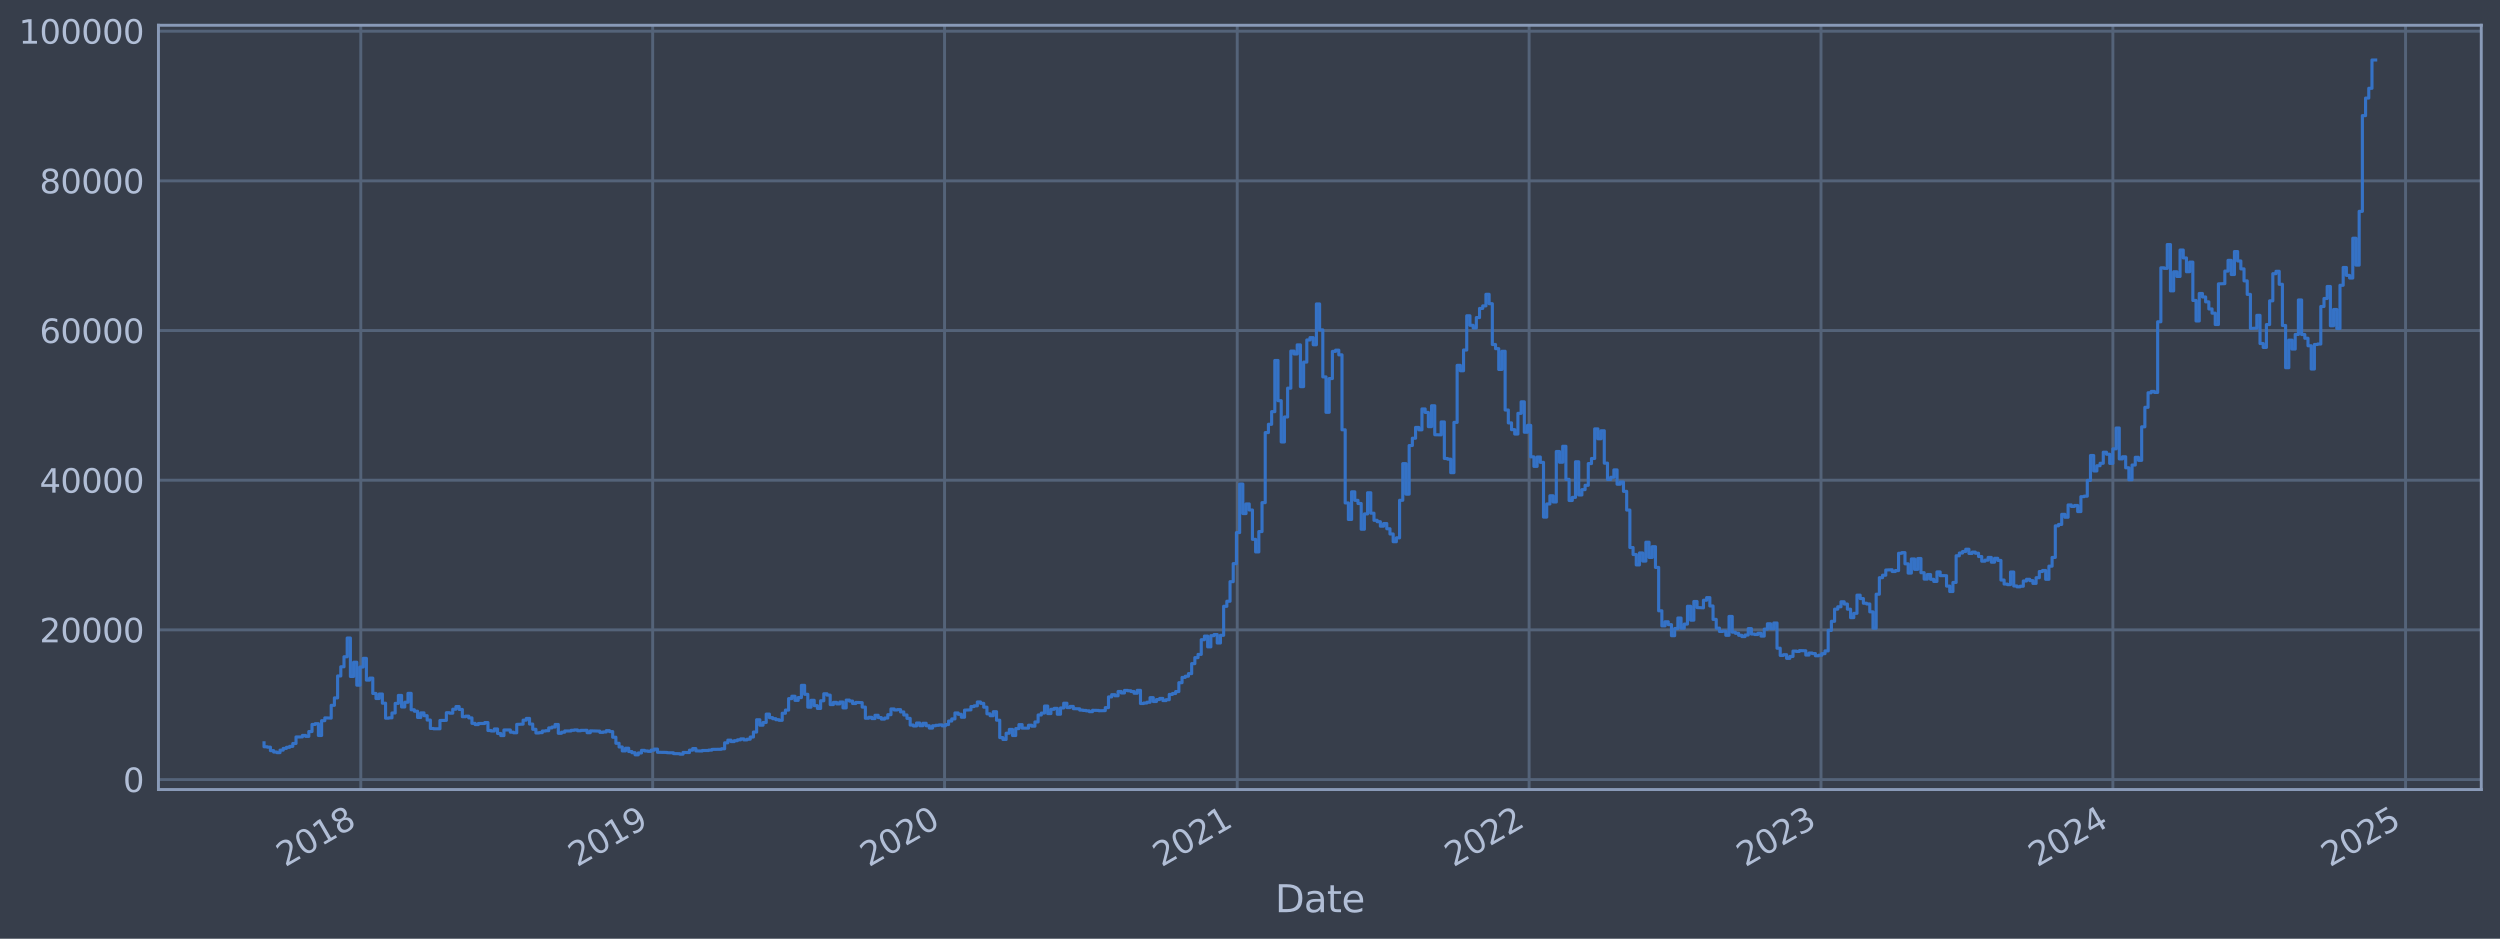 <?xml version="1.0" encoding="utf-8" standalone="no"?>
<!DOCTYPE svg PUBLIC "-//W3C//DTD SVG 1.1//EN"
  "http://www.w3.org/Graphics/SVG/1.1/DTD/svg11.dtd">
<svg xmlns:xlink="http://www.w3.org/1999/xlink" width="960.9pt" height="360.801pt" viewBox="0 0 960.9 360.801" xmlns="http://www.w3.org/2000/svg" version="1.1">
 <defs>
  <style type="text/css">*{stroke-linejoin: round; stroke-linecap: butt}</style>
 </defs>
 <g id="figure_1">
  <g id="patch_1">
   <path d="M 0 360.801 
L 960.9 360.801 
L 960.9 0 
L 0 0 
z
" style="fill: #373e4b"/>
  </g>
  <g id="axes_1">
   <g id="patch_2">
    <path d="M 60.901 303.47 
L 953.701 303.47 
L 953.701 9.71 
L 60.901 9.71 
z
" style="fill: #373e4b"/>
   </g>
   <g id="matplotlib.axis_1">
    <g id="xtick_1">
     <g id="line2d_1">
      <path d="M 138.673 303.47 
L 138.673 9.71 
" clip-path="url(#p53e263ee5c)" style="fill: none; stroke: #546379; stroke-width: 1.12; stroke-linecap: square"/>
     </g>
     <g id="line2d_2"/>
     <g id="text_1">
      <!-- 2018 -->
      <g style="fill: #b1bed6" transform="translate(109.592 333.395) rotate(-30) scale(0.126 -0.126)">
       <defs>
        <path id="DejaVuSans-32" d="M 1228 531 
L 3431 531 
L 3431 0 
L 469 0 
L 469 531 
Q 828 903 1448 1529 
Q 2069 2156 2228 2338 
Q 2531 2678 2651 2914 
Q 2772 3150 2772 3378 
Q 2772 3750 2511 3984 
Q 2250 4219 1831 4219 
Q 1534 4219 1204 4116 
Q 875 4013 500 3803 
L 500 4441 
Q 881 4594 1212 4672 
Q 1544 4750 1819 4750 
Q 2544 4750 2975 4387 
Q 3406 4025 3406 3419 
Q 3406 3131 3298 2873 
Q 3191 2616 2906 2266 
Q 2828 2175 2409 1742 
Q 1991 1309 1228 531 
z
" transform="scale(0.016)"/>
        <path id="DejaVuSans-30" d="M 2034 4250 
Q 1547 4250 1301 3770 
Q 1056 3291 1056 2328 
Q 1056 1369 1301 889 
Q 1547 409 2034 409 
Q 2525 409 2770 889 
Q 3016 1369 3016 2328 
Q 3016 3291 2770 3770 
Q 2525 4250 2034 4250 
z
M 2034 4750 
Q 2819 4750 3233 4129 
Q 3647 3509 3647 2328 
Q 3647 1150 3233 529 
Q 2819 -91 2034 -91 
Q 1250 -91 836 529 
Q 422 1150 422 2328 
Q 422 3509 836 4129 
Q 1250 4750 2034 4750 
z
" transform="scale(0.016)"/>
        <path id="DejaVuSans-31" d="M 794 531 
L 1825 531 
L 1825 4091 
L 703 3866 
L 703 4441 
L 1819 4666 
L 2450 4666 
L 2450 531 
L 3481 531 
L 3481 0 
L 794 0 
L 794 531 
z
" transform="scale(0.016)"/>
        <path id="DejaVuSans-38" d="M 2034 2216 
Q 1584 2216 1326 1975 
Q 1069 1734 1069 1313 
Q 1069 891 1326 650 
Q 1584 409 2034 409 
Q 2484 409 2743 651 
Q 3003 894 3003 1313 
Q 3003 1734 2745 1975 
Q 2488 2216 2034 2216 
z
M 1403 2484 
Q 997 2584 770 2862 
Q 544 3141 544 3541 
Q 544 4100 942 4425 
Q 1341 4750 2034 4750 
Q 2731 4750 3128 4425 
Q 3525 4100 3525 3541 
Q 3525 3141 3298 2862 
Q 3072 2584 2669 2484 
Q 3125 2378 3379 2068 
Q 3634 1759 3634 1313 
Q 3634 634 3220 271 
Q 2806 -91 2034 -91 
Q 1263 -91 848 271 
Q 434 634 434 1313 
Q 434 1759 690 2068 
Q 947 2378 1403 2484 
z
M 1172 3481 
Q 1172 3119 1398 2916 
Q 1625 2713 2034 2713 
Q 2441 2713 2670 2916 
Q 2900 3119 2900 3481 
Q 2900 3844 2670 4047 
Q 2441 4250 2034 4250 
Q 1625 4250 1398 4047 
Q 1172 3844 1172 3481 
z
" transform="scale(0.016)"/>
       </defs>
       <use xlink:href="#DejaVuSans-32"/>
       <use xlink:href="#DejaVuSans-30" x="63.623"/>
       <use xlink:href="#DejaVuSans-31" x="127.246"/>
       <use xlink:href="#DejaVuSans-38" x="190.869"/>
      </g>
     </g>
    </g>
    <g id="xtick_2">
     <g id="line2d_3">
      <path d="M 250.861 303.47 
L 250.861 9.71 
" clip-path="url(#p53e263ee5c)" style="fill: none; stroke: #546379; stroke-width: 1.12; stroke-linecap: square"/>
     </g>
     <g id="line2d_4"/>
     <g id="text_2">
      <!-- 2019 -->
      <g style="fill: #b1bed6" transform="translate(221.78 333.395) rotate(-30) scale(0.126 -0.126)">
       <defs>
        <path id="DejaVuSans-39" d="M 703 97 
L 703 672 
Q 941 559 1184 500 
Q 1428 441 1663 441 
Q 2288 441 2617 861 
Q 2947 1281 2994 2138 
Q 2813 1869 2534 1725 
Q 2256 1581 1919 1581 
Q 1219 1581 811 2004 
Q 403 2428 403 3163 
Q 403 3881 828 4315 
Q 1253 4750 1959 4750 
Q 2769 4750 3195 4129 
Q 3622 3509 3622 2328 
Q 3622 1225 3098 567 
Q 2575 -91 1691 -91 
Q 1453 -91 1209 -44 
Q 966 3 703 97 
z
M 1959 2075 
Q 2384 2075 2632 2365 
Q 2881 2656 2881 3163 
Q 2881 3666 2632 3958 
Q 2384 4250 1959 4250 
Q 1534 4250 1286 3958 
Q 1038 3666 1038 3163 
Q 1038 2656 1286 2365 
Q 1534 2075 1959 2075 
z
" transform="scale(0.016)"/>
       </defs>
       <use xlink:href="#DejaVuSans-32"/>
       <use xlink:href="#DejaVuSans-30" x="63.623"/>
       <use xlink:href="#DejaVuSans-31" x="127.246"/>
       <use xlink:href="#DejaVuSans-39" x="190.869"/>
      </g>
     </g>
    </g>
    <g id="xtick_3">
     <g id="line2d_5">
      <path d="M 363.048 303.47 
L 363.048 9.71 
" clip-path="url(#p53e263ee5c)" style="fill: none; stroke: #546379; stroke-width: 1.12; stroke-linecap: square"/>
     </g>
     <g id="line2d_6"/>
     <g id="text_3">
      <!-- 2020 -->
      <g style="fill: #b1bed6" transform="translate(333.967 333.395) rotate(-30) scale(0.126 -0.126)">
       <use xlink:href="#DejaVuSans-32"/>
       <use xlink:href="#DejaVuSans-30" x="63.623"/>
       <use xlink:href="#DejaVuSans-32" x="127.246"/>
       <use xlink:href="#DejaVuSans-30" x="190.869"/>
      </g>
     </g>
    </g>
    <g id="xtick_4">
     <g id="line2d_7">
      <path d="M 475.543 303.47 
L 475.543 9.71 
" clip-path="url(#p53e263ee5c)" style="fill: none; stroke: #546379; stroke-width: 1.12; stroke-linecap: square"/>
     </g>
     <g id="line2d_8"/>
     <g id="text_4">
      <!-- 2021 -->
      <g style="fill: #b1bed6" transform="translate(446.462 333.395) rotate(-30) scale(0.126 -0.126)">
       <use xlink:href="#DejaVuSans-32"/>
       <use xlink:href="#DejaVuSans-30" x="63.623"/>
       <use xlink:href="#DejaVuSans-32" x="127.246"/>
       <use xlink:href="#DejaVuSans-31" x="190.869"/>
      </g>
     </g>
    </g>
    <g id="xtick_5">
     <g id="line2d_9">
      <path d="M 587.73 303.47 
L 587.73 9.71 
" clip-path="url(#p53e263ee5c)" style="fill: none; stroke: #546379; stroke-width: 1.12; stroke-linecap: square"/>
     </g>
     <g id="line2d_10"/>
     <g id="text_5">
      <!-- 2022 -->
      <g style="fill: #b1bed6" transform="translate(558.649 333.395) rotate(-30) scale(0.126 -0.126)">
       <use xlink:href="#DejaVuSans-32"/>
       <use xlink:href="#DejaVuSans-30" x="63.623"/>
       <use xlink:href="#DejaVuSans-32" x="127.246"/>
       <use xlink:href="#DejaVuSans-32" x="190.869"/>
      </g>
     </g>
    </g>
    <g id="xtick_6">
     <g id="line2d_11">
      <path d="M 699.918 303.47 
L 699.918 9.71 
" clip-path="url(#p53e263ee5c)" style="fill: none; stroke: #546379; stroke-width: 1.12; stroke-linecap: square"/>
     </g>
     <g id="line2d_12"/>
     <g id="text_6">
      <!-- 2023 -->
      <g style="fill: #b1bed6" transform="translate(670.837 333.395) rotate(-30) scale(0.126 -0.126)">
       <defs>
        <path id="DejaVuSans-33" d="M 2597 2516 
Q 3050 2419 3304 2112 
Q 3559 1806 3559 1356 
Q 3559 666 3084 287 
Q 2609 -91 1734 -91 
Q 1441 -91 1130 -33 
Q 819 25 488 141 
L 488 750 
Q 750 597 1062 519 
Q 1375 441 1716 441 
Q 2309 441 2620 675 
Q 2931 909 2931 1356 
Q 2931 1769 2642 2001 
Q 2353 2234 1838 2234 
L 1294 2234 
L 1294 2753 
L 1863 2753 
Q 2328 2753 2575 2939 
Q 2822 3125 2822 3475 
Q 2822 3834 2567 4026 
Q 2313 4219 1838 4219 
Q 1578 4219 1281 4162 
Q 984 4106 628 3988 
L 628 4550 
Q 988 4650 1302 4700 
Q 1616 4750 1894 4750 
Q 2613 4750 3031 4423 
Q 3450 4097 3450 3541 
Q 3450 3153 3228 2886 
Q 3006 2619 2597 2516 
z
" transform="scale(0.016)"/>
       </defs>
       <use xlink:href="#DejaVuSans-32"/>
       <use xlink:href="#DejaVuSans-30" x="63.623"/>
       <use xlink:href="#DejaVuSans-32" x="127.246"/>
       <use xlink:href="#DejaVuSans-33" x="190.869"/>
      </g>
     </g>
    </g>
    <g id="xtick_7">
     <g id="line2d_13">
      <path d="M 812.105 303.47 
L 812.105 9.71 
" clip-path="url(#p53e263ee5c)" style="fill: none; stroke: #546379; stroke-width: 1.12; stroke-linecap: square"/>
     </g>
     <g id="line2d_14"/>
     <g id="text_7">
      <!-- 2024 -->
      <g style="fill: #b1bed6" transform="translate(783.024 333.395) rotate(-30) scale(0.126 -0.126)">
       <defs>
        <path id="DejaVuSans-34" d="M 2419 4116 
L 825 1625 
L 2419 1625 
L 2419 4116 
z
M 2253 4666 
L 3047 4666 
L 3047 1625 
L 3713 1625 
L 3713 1100 
L 3047 1100 
L 3047 0 
L 2419 0 
L 2419 1100 
L 313 1100 
L 313 1709 
L 2253 4666 
z
" transform="scale(0.016)"/>
       </defs>
       <use xlink:href="#DejaVuSans-32"/>
       <use xlink:href="#DejaVuSans-30" x="63.623"/>
       <use xlink:href="#DejaVuSans-32" x="127.246"/>
       <use xlink:href="#DejaVuSans-34" x="190.869"/>
      </g>
     </g>
    </g>
    <g id="xtick_8">
     <g id="line2d_15">
      <path d="M 924.6 303.47 
L 924.6 9.71 
" clip-path="url(#p53e263ee5c)" style="fill: none; stroke: #546379; stroke-width: 1.12; stroke-linecap: square"/>
     </g>
     <g id="line2d_16"/>
     <g id="text_8">
      <!-- 2025 -->
      <g style="fill: #b1bed6" transform="translate(895.519 333.395) rotate(-30) scale(0.126 -0.126)">
       <defs>
        <path id="DejaVuSans-35" d="M 691 4666 
L 3169 4666 
L 3169 4134 
L 1269 4134 
L 1269 2991 
Q 1406 3038 1543 3061 
Q 1681 3084 1819 3084 
Q 2600 3084 3056 2656 
Q 3513 2228 3513 1497 
Q 3513 744 3044 326 
Q 2575 -91 1722 -91 
Q 1428 -91 1123 -41 
Q 819 9 494 109 
L 494 744 
Q 775 591 1075 516 
Q 1375 441 1709 441 
Q 2250 441 2565 725 
Q 2881 1009 2881 1497 
Q 2881 1984 2565 2268 
Q 2250 2553 1709 2553 
Q 1456 2553 1204 2497 
Q 953 2441 691 2322 
L 691 4666 
z
" transform="scale(0.016)"/>
       </defs>
       <use xlink:href="#DejaVuSans-32"/>
       <use xlink:href="#DejaVuSans-30" x="63.623"/>
       <use xlink:href="#DejaVuSans-32" x="127.246"/>
       <use xlink:href="#DejaVuSans-35" x="190.869"/>
      </g>
     </g>
    </g>
    <g id="text_9">
     <!-- Date -->
     <g style="fill: #b1bed6" transform="translate(490.091 350.606) scale(0.144 -0.144)">
      <defs>
       <path id="DejaVuSans-44" d="M 1259 4147 
L 1259 519 
L 2022 519 
Q 2988 519 3436 956 
Q 3884 1394 3884 2338 
Q 3884 3275 3436 3711 
Q 2988 4147 2022 4147 
L 1259 4147 
z
M 628 4666 
L 1925 4666 
Q 3281 4666 3915 4102 
Q 4550 3538 4550 2338 
Q 4550 1131 3912 565 
Q 3275 0 1925 0 
L 628 0 
L 628 4666 
z
" transform="scale(0.016)"/>
       <path id="DejaVuSans-61" d="M 2194 1759 
Q 1497 1759 1228 1600 
Q 959 1441 959 1056 
Q 959 750 1161 570 
Q 1363 391 1709 391 
Q 2188 391 2477 730 
Q 2766 1069 2766 1631 
L 2766 1759 
L 2194 1759 
z
M 3341 1997 
L 3341 0 
L 2766 0 
L 2766 531 
Q 2569 213 2275 61 
Q 1981 -91 1556 -91 
Q 1019 -91 701 211 
Q 384 513 384 1019 
Q 384 1609 779 1909 
Q 1175 2209 1959 2209 
L 2766 2209 
L 2766 2266 
Q 2766 2663 2505 2880 
Q 2244 3097 1772 3097 
Q 1472 3097 1187 3025 
Q 903 2953 641 2809 
L 641 3341 
Q 956 3463 1253 3523 
Q 1550 3584 1831 3584 
Q 2591 3584 2966 3190 
Q 3341 2797 3341 1997 
z
" transform="scale(0.016)"/>
       <path id="DejaVuSans-74" d="M 1172 4494 
L 1172 3500 
L 2356 3500 
L 2356 3053 
L 1172 3053 
L 1172 1153 
Q 1172 725 1289 603 
Q 1406 481 1766 481 
L 2356 481 
L 2356 0 
L 1766 0 
Q 1100 0 847 248 
Q 594 497 594 1153 
L 594 3053 
L 172 3053 
L 172 3500 
L 594 3500 
L 594 4494 
L 1172 4494 
z
" transform="scale(0.016)"/>
       <path id="DejaVuSans-65" d="M 3597 1894 
L 3597 1613 
L 953 1613 
Q 991 1019 1311 708 
Q 1631 397 2203 397 
Q 2534 397 2845 478 
Q 3156 559 3463 722 
L 3463 178 
Q 3153 47 2828 -22 
Q 2503 -91 2169 -91 
Q 1331 -91 842 396 
Q 353 884 353 1716 
Q 353 2575 817 3079 
Q 1281 3584 2069 3584 
Q 2775 3584 3186 3129 
Q 3597 2675 3597 1894 
z
M 3022 2063 
Q 3016 2534 2758 2815 
Q 2500 3097 2075 3097 
Q 1594 3097 1305 2825 
Q 1016 2553 972 2059 
L 3022 2063 
z
" transform="scale(0.016)"/>
      </defs>
      <use xlink:href="#DejaVuSans-44"/>
      <use xlink:href="#DejaVuSans-61" x="77.002"/>
      <use xlink:href="#DejaVuSans-74" x="138.281"/>
      <use xlink:href="#DejaVuSans-65" x="177.49"/>
     </g>
    </g>
   </g>
   <g id="matplotlib.axis_2">
    <g id="ytick_1">
     <g id="line2d_17">
      <path d="M 60.901 299.633 
L 953.701 299.633 
" clip-path="url(#p53e263ee5c)" style="fill: none; stroke: #546379; stroke-width: 1.12; stroke-linecap: square"/>
     </g>
     <g id="line2d_18"/>
     <g id="text_10">
      <!-- 0 -->
      <g style="fill: #b1bed6" transform="translate(47.284 304.42) scale(0.126 -0.126)">
       <use xlink:href="#DejaVuSans-30"/>
      </g>
     </g>
    </g>
    <g id="ytick_2">
     <g id="line2d_19">
      <path d="M 60.901 242.104 
L 953.701 242.104 
" clip-path="url(#p53e263ee5c)" style="fill: none; stroke: #546379; stroke-width: 1.12; stroke-linecap: square"/>
     </g>
     <g id="line2d_20"/>
     <g id="text_11">
      <!-- 20000 -->
      <g style="fill: #b1bed6" transform="translate(15.217 246.891) scale(0.126 -0.126)">
       <use xlink:href="#DejaVuSans-32"/>
       <use xlink:href="#DejaVuSans-30" x="63.623"/>
       <use xlink:href="#DejaVuSans-30" x="127.246"/>
       <use xlink:href="#DejaVuSans-30" x="190.869"/>
       <use xlink:href="#DejaVuSans-30" x="254.492"/>
      </g>
     </g>
    </g>
    <g id="ytick_3">
     <g id="line2d_21">
      <path d="M 60.901 184.574 
L 953.701 184.574 
" clip-path="url(#p53e263ee5c)" style="fill: none; stroke: #546379; stroke-width: 1.12; stroke-linecap: square"/>
     </g>
     <g id="line2d_22"/>
     <g id="text_12">
      <!-- 40000 -->
      <g style="fill: #b1bed6" transform="translate(15.217 189.361) scale(0.126 -0.126)">
       <use xlink:href="#DejaVuSans-34"/>
       <use xlink:href="#DejaVuSans-30" x="63.623"/>
       <use xlink:href="#DejaVuSans-30" x="127.246"/>
       <use xlink:href="#DejaVuSans-30" x="190.869"/>
       <use xlink:href="#DejaVuSans-30" x="254.492"/>
      </g>
     </g>
    </g>
    <g id="ytick_4">
     <g id="line2d_23">
      <path d="M 60.901 127.045 
L 953.701 127.045 
" clip-path="url(#p53e263ee5c)" style="fill: none; stroke: #546379; stroke-width: 1.12; stroke-linecap: square"/>
     </g>
     <g id="line2d_24"/>
     <g id="text_13">
      <!-- 60000 -->
      <g style="fill: #b1bed6" transform="translate(15.217 131.832) scale(0.126 -0.126)">
       <defs>
        <path id="DejaVuSans-36" d="M 2113 2584 
Q 1688 2584 1439 2293 
Q 1191 2003 1191 1497 
Q 1191 994 1439 701 
Q 1688 409 2113 409 
Q 2538 409 2786 701 
Q 3034 994 3034 1497 
Q 3034 2003 2786 2293 
Q 2538 2584 2113 2584 
z
M 3366 4563 
L 3366 3988 
Q 3128 4100 2886 4159 
Q 2644 4219 2406 4219 
Q 1781 4219 1451 3797 
Q 1122 3375 1075 2522 
Q 1259 2794 1537 2939 
Q 1816 3084 2150 3084 
Q 2853 3084 3261 2657 
Q 3669 2231 3669 1497 
Q 3669 778 3244 343 
Q 2819 -91 2113 -91 
Q 1303 -91 875 529 
Q 447 1150 447 2328 
Q 447 3434 972 4092 
Q 1497 4750 2381 4750 
Q 2619 4750 2861 4703 
Q 3103 4656 3366 4563 
z
" transform="scale(0.016)"/>
       </defs>
       <use xlink:href="#DejaVuSans-36"/>
       <use xlink:href="#DejaVuSans-30" x="63.623"/>
       <use xlink:href="#DejaVuSans-30" x="127.246"/>
       <use xlink:href="#DejaVuSans-30" x="190.869"/>
       <use xlink:href="#DejaVuSans-30" x="254.492"/>
      </g>
     </g>
    </g>
    <g id="ytick_5">
     <g id="line2d_25">
      <path d="M 60.901 69.516 
L 953.701 69.516 
" clip-path="url(#p53e263ee5c)" style="fill: none; stroke: #546379; stroke-width: 1.12; stroke-linecap: square"/>
     </g>
     <g id="line2d_26"/>
     <g id="text_14">
      <!-- 80000 -->
      <g style="fill: #b1bed6" transform="translate(15.217 74.303) scale(0.126 -0.126)">
       <use xlink:href="#DejaVuSans-38"/>
       <use xlink:href="#DejaVuSans-30" x="63.623"/>
       <use xlink:href="#DejaVuSans-30" x="127.246"/>
       <use xlink:href="#DejaVuSans-30" x="190.869"/>
       <use xlink:href="#DejaVuSans-30" x="254.492"/>
      </g>
     </g>
    </g>
    <g id="ytick_6">
     <g id="line2d_27">
      <path d="M 60.901 11.987 
L 953.701 11.987 
" clip-path="url(#p53e263ee5c)" style="fill: none; stroke: #546379; stroke-width: 1.12; stroke-linecap: square"/>
     </g>
     <g id="line2d_28"/>
     <g id="text_15">
      <!-- 100000 -->
      <g style="fill: #b1bed6" transform="translate(7.2 16.774) scale(0.126 -0.126)">
       <use xlink:href="#DejaVuSans-31"/>
       <use xlink:href="#DejaVuSans-30" x="63.623"/>
       <use xlink:href="#DejaVuSans-30" x="127.246"/>
       <use xlink:href="#DejaVuSans-30" x="190.869"/>
       <use xlink:href="#DejaVuSans-30" x="254.492"/>
       <use xlink:href="#DejaVuSans-30" x="318.115"/>
      </g>
     </g>
    </g>
   </g>
   <g id="line2d_29">
    <path d="M 101.482 285.514 
L 101.482 287.019 
L 102.712 287.019 
L 102.712 287.175 
L 103.941 287.175 
L 103.941 288.515 
L 105.171 288.515 
L 105.171 289.052 
L 106.4 289.052 
L 106.4 289.275 
L 107.63 289.275 
L 107.63 288.323 
L 108.859 288.323 
L 108.859 287.654 
L 110.088 287.654 
L 110.088 287.24 
L 111.318 287.24 
L 111.318 286.863 
L 112.547 286.863 
L 112.547 285.762 
L 113.777 285.762 
L 113.777 283.261 
L 116.236 283.245 
L 116.236 282.66 
L 117.465 282.66 
L 117.465 283.036 
L 118.695 283.036 
L 118.695 281.177 
L 119.924 281.177 
L 119.924 278.445 
L 121.154 278.445 
L 121.154 278.15 
L 122.383 278.15 
L 122.383 282.69 
L 123.612 282.69 
L 123.612 276.999 
L 124.842 276.999 
L 124.842 275.923 
L 127.301 276.009 
L 127.301 271.101 
L 128.53 271.101 
L 128.53 268.242 
L 129.76 268.242 
L 129.76 259.811 
L 130.989 259.811 
L 130.989 256.288 
L 132.219 256.288 
L 132.219 252.435 
L 133.448 252.435 
L 133.448 245.234 
L 134.678 245.234 
L 134.678 260.005 
L 135.907 260.005 
L 135.907 254.536 
L 137.136 254.536 
L 137.136 263.353 
L 138.366 263.353 
L 138.366 256.373 
L 139.595 256.373 
L 139.595 253.055 
L 140.825 253.055 
L 140.825 261.417 
L 142.054 261.417 
L 142.054 260.645 
L 143.284 260.645 
L 143.284 266.535 
L 144.513 266.535 
L 144.513 268.476 
L 145.743 268.476 
L 145.743 266.751 
L 146.972 266.751 
L 146.972 270.281 
L 148.201 270.281 
L 148.201 276.04 
L 149.431 276.04 
L 149.431 275.916 
L 150.66 275.916 
L 150.66 274.045 
L 151.89 274.045 
L 151.89 270.355 
L 153.119 270.355 
L 153.119 267.284 
L 154.349 267.284 
L 154.349 271.732 
L 155.578 271.732 
L 155.578 269.913 
L 156.808 269.913 
L 156.808 266.505 
L 158.037 266.505 
L 158.037 272.811 
L 159.267 272.811 
L 159.267 273.371 
L 160.496 273.371 
L 160.496 275.764 
L 161.725 275.764 
L 161.725 274.004 
L 162.955 274.004 
L 162.955 275.086 
L 164.184 275.086 
L 164.184 276.763 
L 165.414 276.763 
L 165.414 279.994 
L 166.643 279.994 
L 166.643 280.111 
L 169.102 280.118 
L 169.102 276.922 
L 171.561 276.888 
L 171.561 273.944 
L 172.791 273.944 
L 172.791 274.118 
L 174.02 274.118 
L 174.02 272.599 
L 175.249 272.599 
L 175.249 271.578 
L 176.479 271.578 
L 176.479 272.683 
L 177.708 272.683 
L 177.708 275.48 
L 178.938 275.48 
L 178.938 275.266 
L 180.167 275.266 
L 180.167 275.925 
L 181.397 275.925 
L 181.397 278.025 
L 182.626 278.025 
L 182.626 278.506 
L 183.856 278.506 
L 183.856 278.089 
L 186.314 278.072 
L 186.314 277.727 
L 187.544 277.727 
L 187.544 280.783 
L 188.773 280.783 
L 188.773 280.968 
L 190.003 280.968 
L 190.003 280.185 
L 191.232 280.185 
L 191.232 281.922 
L 192.462 281.922 
L 192.462 282.725 
L 193.691 282.725 
L 193.691 280.572 
L 196.15 280.566 
L 196.15 281.427 
L 197.38 281.427 
L 197.38 281.658 
L 198.609 281.658 
L 198.609 278.43 
L 201.068 278.328 
L 201.068 276.794 
L 202.297 276.794 
L 202.297 276.128 
L 203.527 276.128 
L 203.527 278.304 
L 204.756 278.304 
L 204.756 280.308 
L 205.986 280.308 
L 205.986 281.719 
L 207.215 281.719 
L 207.215 281.595 
L 208.445 281.595 
L 208.445 280.974 
L 209.674 280.974 
L 209.674 280.861 
L 210.904 280.861 
L 210.904 279.782 
L 212.133 279.782 
L 212.133 279.444 
L 213.362 279.444 
L 213.362 278.464 
L 214.592 278.464 
L 214.592 281.845 
L 215.821 281.845 
L 215.821 281.436 
L 217.051 281.436 
L 217.051 280.943 
L 219.51 280.947 
L 219.51 280.696 
L 220.739 280.696 
L 220.739 280.566 
L 221.969 280.566 
L 221.969 280.874 
L 223.198 280.874 
L 223.198 280.724 
L 225.657 280.703 
L 225.657 281.611 
L 226.886 281.611 
L 226.886 280.908 
L 230.575 281.016 
L 230.575 281.506 
L 231.804 281.506 
L 231.804 281.335 
L 233.034 281.335 
L 233.034 280.83 
L 234.263 280.83 
L 234.263 281.199 
L 235.493 281.199 
L 235.493 283.356 
L 236.722 283.356 
L 236.722 285.685 
L 237.951 285.685 
L 237.951 287.112 
L 239.181 287.112 
L 239.181 288.62 
L 240.41 288.62 
L 240.41 287.586 
L 241.64 287.586 
L 241.64 288.86 
L 242.869 288.86 
L 242.869 289.311 
L 244.099 289.311 
L 244.099 290.117 
L 245.328 290.117 
L 245.328 289.402 
L 246.558 289.402 
L 246.558 288.415 
L 247.787 288.415 
L 247.787 288.64 
L 249.017 288.64 
L 249.017 288.787 
L 250.246 288.787 
L 250.246 288.324 
L 251.475 288.324 
L 251.475 287.92 
L 252.705 287.92 
L 252.705 289.144 
L 256.393 289.203 
L 256.393 289.314 
L 258.852 289.346 
L 258.852 289.651 
L 261.311 289.692 
L 261.311 289.868 
L 262.54 289.868 
L 262.54 289.193 
L 264.999 289.254 
L 264.999 288.338 
L 266.229 288.338 
L 266.229 287.725 
L 267.458 287.725 
L 267.458 288.607 
L 269.917 288.66 
L 269.917 288.452 
L 272.376 288.469 
L 272.376 288.31 
L 273.606 288.31 
L 273.606 288.043 
L 277.294 287.987 
L 277.294 287.799 
L 278.523 287.799 
L 278.523 285.506 
L 279.753 285.506 
L 279.753 284.478 
L 280.982 284.478 
L 280.982 285.041 
L 282.212 285.041 
L 282.212 284.685 
L 283.441 284.685 
L 283.441 284.361 
L 284.671 284.361 
L 284.671 284.002 
L 285.9 284.002 
L 285.9 284.384 
L 287.13 284.384 
L 287.13 284.128 
L 288.359 284.128 
L 288.359 283.282 
L 289.588 283.282 
L 289.588 281.373 
L 290.818 281.373 
L 290.818 276.642 
L 292.047 276.642 
L 292.047 278.735 
L 293.277 278.735 
L 293.277 277.697 
L 294.506 277.697 
L 294.506 274.48 
L 295.736 274.48 
L 295.736 275.837 
L 296.965 275.837 
L 296.965 276.233 
L 298.195 276.233 
L 298.195 276.626 
L 299.424 276.626 
L 299.424 276.858 
L 300.653 276.858 
L 300.653 274.149 
L 301.883 274.149 
L 301.883 272.934 
L 303.112 272.934 
L 303.112 268.525 
L 304.342 268.525 
L 304.342 267.61 
L 305.571 267.61 
L 305.571 269.203 
L 306.801 269.203 
L 306.801 268.121 
L 308.03 268.121 
L 308.03 263.427 
L 309.26 263.427 
L 309.26 266.872 
L 310.489 266.872 
L 310.489 271.805 
L 311.719 271.805 
L 311.719 269.178 
L 312.948 269.178 
L 312.948 271.227 
L 314.177 271.227 
L 314.177 272.303 
L 315.407 272.303 
L 315.407 269.345 
L 316.636 269.345 
L 316.636 266.652 
L 317.866 266.652 
L 317.866 267.18 
L 319.095 267.18 
L 319.095 270.819 
L 320.325 270.819 
L 320.325 269.955 
L 321.554 269.955 
L 321.554 270.546 
L 322.784 270.546 
L 322.784 269.832 
L 324.013 269.832 
L 324.013 272.082 
L 325.243 272.082 
L 325.243 269.081 
L 326.472 269.081 
L 326.472 269.467 
L 327.701 269.467 
L 327.701 270.41 
L 328.931 270.41 
L 328.931 269.975 
L 331.39 270.075 
L 331.39 271.779 
L 332.619 271.779 
L 332.619 276.063 
L 333.849 276.063 
L 333.849 275.692 
L 335.078 275.692 
L 335.078 276.196 
L 336.308 276.196 
L 336.308 274.93 
L 337.537 274.93 
L 337.537 275.805 
L 338.766 275.805 
L 338.766 276.4 
L 339.996 276.4 
L 339.996 275.981 
L 341.225 275.981 
L 341.225 274.703 
L 342.455 274.703 
L 342.455 272.498 
L 343.684 272.498 
L 343.684 272.878 
L 344.914 272.878 
L 344.914 272.757 
L 346.143 272.757 
L 346.143 273.638 
L 347.373 273.638 
L 347.373 274.802 
L 348.602 274.802 
L 348.602 276.115 
L 349.832 276.115 
L 349.832 278.674 
L 351.061 278.674 
L 351.061 279.027 
L 352.29 279.027 
L 352.29 277.893 
L 353.52 277.893 
L 353.52 278.943 
L 354.749 278.943 
L 354.749 277.995 
L 355.979 277.995 
L 355.979 278.953 
L 357.208 278.953 
L 357.208 279.844 
L 358.438 279.844 
L 358.438 278.951 
L 359.667 278.951 
L 359.667 278.776 
L 360.897 278.776 
L 360.897 278.632 
L 362.126 278.632 
L 362.126 278.992 
L 363.356 278.992 
L 363.356 278.486 
L 364.585 278.486 
L 364.585 277.145 
L 365.814 277.145 
L 365.814 276.318 
L 367.044 276.318 
L 367.044 274.031 
L 368.273 274.031 
L 368.273 274.544 
L 369.503 274.544 
L 369.503 275.679 
L 370.732 275.679 
L 370.732 272.94 
L 373.191 272.84 
L 373.191 271.571 
L 374.421 271.571 
L 374.421 271.286 
L 375.65 271.286 
L 375.65 269.808 
L 376.879 269.808 
L 376.879 270.349 
L 378.109 270.349 
L 378.109 271.818 
L 379.338 271.818 
L 379.338 274.362 
L 380.568 274.362 
L 380.568 275.085 
L 381.797 275.085 
L 381.797 273.551 
L 383.027 273.551 
L 383.027 276.817 
L 384.256 276.817 
L 384.256 283.499 
L 385.486 283.499 
L 385.486 284.222 
L 386.715 284.222 
L 386.715 281.828 
L 387.945 281.828 
L 387.945 280.365 
L 389.174 280.365 
L 389.174 282.704 
L 390.403 282.704 
L 390.403 280.047 
L 391.633 280.047 
L 391.633 278.51 
L 392.862 278.51 
L 392.862 279.862 
L 395.321 279.866 
L 395.321 278.751 
L 396.551 278.751 
L 396.551 279.121 
L 397.78 279.121 
L 397.78 277.486 
L 399.01 277.486 
L 399.01 274.812 
L 400.239 274.812 
L 400.239 274.073 
L 401.469 274.073 
L 401.469 271.381 
L 402.698 271.381 
L 402.698 274.278 
L 403.927 274.278 
L 403.927 272.635 
L 405.157 272.635 
L 405.157 272.276 
L 406.386 272.276 
L 406.386 274.519 
L 407.616 274.519 
L 407.616 272.107 
L 408.845 272.107 
L 408.845 270.281 
L 410.075 270.281 
L 410.075 271.95 
L 411.304 271.95 
L 411.304 271.515 
L 412.534 271.515 
L 412.534 272.383 
L 414.992 272.436 
L 414.992 272.925 
L 416.222 272.925 
L 416.222 273.052 
L 417.451 273.052 
L 417.451 273.211 
L 418.681 273.211 
L 418.681 273.536 
L 419.91 273.536 
L 419.91 273.008 
L 422.369 273.066 
L 422.369 273.188 
L 424.828 273.127 
L 424.828 271.981 
L 426.058 271.981 
L 426.058 267.87 
L 427.287 267.87 
L 427.287 267.003 
L 428.516 267.003 
L 428.516 267.433 
L 429.746 267.433 
L 429.746 265.784 
L 430.975 265.784 
L 430.975 266.343 
L 432.205 266.343 
L 432.205 265.363 
L 433.434 265.363 
L 433.434 265.501 
L 434.664 265.501 
L 434.664 265.794 
L 435.893 265.794 
L 435.893 266.454 
L 437.123 266.454 
L 437.123 265.336 
L 438.352 265.336 
L 438.352 270.409 
L 439.582 270.409 
L 439.582 270.213 
L 440.811 270.213 
L 440.811 269.917 
L 442.04 269.917 
L 442.04 268.153 
L 443.27 268.153 
L 443.27 269.63 
L 444.499 269.63 
L 444.499 268.875 
L 445.729 268.875 
L 445.729 268.45 
L 446.958 268.45 
L 446.958 269.281 
L 448.188 269.281 
L 448.188 268.939 
L 449.417 268.939 
L 449.417 266.908 
L 450.647 266.908 
L 450.647 266.543 
L 451.876 266.543 
L 451.876 265.811 
L 453.105 265.811 
L 453.105 262.398 
L 454.335 262.398 
L 454.335 260.365 
L 455.564 260.365 
L 455.564 259.908 
L 456.794 259.908 
L 456.794 258.915 
L 458.023 258.915 
L 458.023 255.075 
L 459.253 255.075 
L 459.253 252.759 
L 460.482 252.759 
L 460.482 251.524 
L 461.712 251.524 
L 461.712 245.879 
L 462.941 245.879 
L 462.941 244.484 
L 464.171 244.484 
L 464.171 248.626 
L 465.4 248.626 
L 465.4 244.327 
L 466.629 244.327 
L 466.629 243.894 
L 467.859 243.894 
L 467.859 247.144 
L 469.088 247.144 
L 469.088 244.184 
L 470.318 244.184 
L 470.318 233.04 
L 471.547 233.04 
L 471.547 231.101 
L 472.777 231.101 
L 472.777 223.57 
L 474.006 223.57 
L 474.006 216.628 
L 475.236 216.628 
L 475.236 204.707 
L 476.465 204.707 
L 476.465 186.053 
L 477.695 186.053 
L 477.695 197.389 
L 478.924 197.389 
L 478.924 193.697 
L 480.153 193.697 
L 480.153 196.022 
L 481.383 196.022 
L 481.383 207.299 
L 482.612 207.299 
L 482.612 212.133 
L 483.842 212.133 
L 483.842 204.317 
L 485.071 204.317 
L 485.071 193.198 
L 486.301 193.198 
L 486.301 166.268 
L 487.53 166.268 
L 487.53 163.083 
L 488.76 163.083 
L 488.76 158.226 
L 489.989 158.226 
L 489.989 138.548 
L 491.218 138.548 
L 491.218 154.013 
L 492.448 154.013 
L 492.448 169.864 
L 493.677 169.864 
L 493.677 160.272 
L 494.907 160.272 
L 494.907 149.196 
L 496.136 149.196 
L 496.136 134.946 
L 497.366 134.946 
L 497.366 136.042 
L 498.595 136.042 
L 498.595 132.551 
L 499.825 132.551 
L 499.825 148.595 
L 501.054 148.595 
L 501.054 139.173 
L 502.284 139.173 
L 502.284 130.678 
L 503.513 130.678 
L 503.513 129.766 
L 504.742 129.766 
L 504.742 132.503 
L 505.972 132.503 
L 505.972 116.821 
L 507.201 116.821 
L 507.201 126.795 
L 508.431 126.795 
L 508.431 144.854 
L 509.66 144.854 
L 509.66 158.469 
L 510.89 158.469 
L 510.89 145.5 
L 512.119 145.5 
L 512.119 135.061 
L 513.349 135.061 
L 513.349 134.581 
L 514.578 134.581 
L 514.578 136.394 
L 515.808 136.394 
L 515.808 165.197 
L 517.037 165.197 
L 517.037 193.307 
L 518.266 193.307 
L 518.266 199.663 
L 519.496 199.663 
L 519.496 189.046 
L 520.725 189.046 
L 520.725 192.311 
L 521.955 192.311 
L 521.955 193.533 
L 523.184 193.533 
L 523.184 203.415 
L 524.414 203.415 
L 524.414 197.533 
L 525.643 197.533 
L 525.643 189.393 
L 526.873 189.393 
L 526.873 197.253 
L 528.102 197.253 
L 528.102 199.994 
L 529.331 199.994 
L 529.331 200.52 
L 530.561 200.52 
L 530.561 202.245 
L 531.79 202.245 
L 531.79 201.226 
L 533.02 201.226 
L 533.02 203.227 
L 534.249 203.227 
L 534.249 205.243 
L 535.479 205.243 
L 535.479 208.209 
L 536.708 208.209 
L 536.708 206.729 
L 537.938 206.729 
L 537.938 192.289 
L 539.167 192.289 
L 539.167 178.206 
L 540.397 178.206 
L 540.397 189.93 
L 541.626 189.93 
L 541.626 171.245 
L 542.855 171.245 
L 542.855 168.433 
L 544.085 168.433 
L 544.085 164.277 
L 545.314 164.277 
L 545.314 165.203 
L 546.544 165.203 
L 546.544 157.181 
L 547.773 157.181 
L 547.773 158.523 
L 549.003 158.523 
L 549.003 163.991 
L 550.232 163.991 
L 550.232 155.961 
L 551.462 155.961 
L 551.462 167.09 
L 553.921 167.146 
L 553.921 162.18 
L 555.15 162.18 
L 555.15 176.228 
L 556.379 176.228 
L 556.379 176.476 
L 557.609 176.476 
L 557.609 181.666 
L 558.838 181.666 
L 558.838 162.348 
L 560.068 162.348 
L 560.068 140.439 
L 561.297 140.439 
L 561.297 142.504 
L 562.527 142.504 
L 562.527 134.531 
L 563.756 134.531 
L 563.756 121.374 
L 564.986 121.374 
L 564.986 125.04 
L 566.215 125.04 
L 566.215 126.052 
L 567.444 126.052 
L 567.444 122.065 
L 568.674 122.065 
L 568.674 118.546 
L 569.903 118.546 
L 569.903 117.572 
L 571.133 117.572 
L 571.133 113.127 
L 572.362 113.127 
L 572.362 116.735 
L 573.592 116.735 
L 573.592 132.416 
L 574.821 132.416 
L 574.821 134.011 
L 576.051 134.011 
L 576.051 142 
L 577.28 142 
L 577.28 135.014 
L 578.51 135.014 
L 578.51 157.592 
L 579.739 157.592 
L 579.739 162.542 
L 580.968 162.542 
L 580.968 165.138 
L 582.198 165.138 
L 582.198 166.817 
L 583.427 166.817 
L 583.427 158.875 
L 584.657 158.875 
L 584.657 154.455 
L 585.886 154.455 
L 585.886 166.14 
L 587.116 166.14 
L 587.116 163.496 
L 588.345 163.496 
L 588.345 175.598 
L 589.575 175.598 
L 589.575 179.256 
L 590.804 179.256 
L 590.804 175.659 
L 592.034 175.659 
L 592.034 177.724 
L 593.263 177.724 
L 593.263 198.751 
L 594.492 198.751 
L 594.492 193.712 
L 595.722 193.712 
L 595.722 190.561 
L 596.951 190.561 
L 596.951 192.938 
L 598.181 192.938 
L 598.181 173.546 
L 599.41 173.546 
L 599.41 177.667 
L 600.64 177.667 
L 600.64 171.526 
L 601.869 171.526 
L 601.869 184.244 
L 603.099 184.244 
L 603.099 192.365 
L 604.328 192.365 
L 604.328 191.177 
L 605.557 191.177 
L 605.557 177.486 
L 606.787 177.486 
L 606.787 190.234 
L 608.016 190.234 
L 608.016 188.196 
L 609.246 188.196 
L 609.246 186.528 
L 610.475 186.528 
L 610.475 178.182 
L 611.705 178.182 
L 611.705 176.218 
L 612.934 176.218 
L 612.934 164.846 
L 614.164 164.846 
L 614.164 168.641 
L 615.393 168.641 
L 615.393 165.557 
L 616.623 165.557 
L 616.623 178.019 
L 617.852 178.019 
L 617.852 184.28 
L 619.081 184.28 
L 619.081 183.456 
L 620.311 183.456 
L 620.311 180.617 
L 621.54 180.617 
L 621.54 186.112 
L 622.77 186.112 
L 622.77 185.236 
L 623.999 185.236 
L 623.999 188.858 
L 625.229 188.858 
L 625.229 196.043 
L 626.458 196.043 
L 626.458 210.451 
L 627.688 210.451 
L 627.688 213.124 
L 628.917 213.124 
L 628.917 217.133 
L 630.147 217.133 
L 630.147 212.537 
L 631.376 212.537 
L 631.376 215.658 
L 632.605 215.658 
L 632.605 208.404 
L 633.835 208.404 
L 633.835 214.254 
L 635.064 214.254 
L 635.064 210.124 
L 636.294 210.124 
L 636.294 218.101 
L 637.523 218.101 
L 637.523 234.766 
L 638.753 234.766 
L 638.753 240.549 
L 639.982 240.549 
L 639.982 238.973 
L 641.212 238.973 
L 641.212 240.084 
L 642.441 240.084 
L 642.441 244.328 
L 643.67 244.328 
L 643.67 241.58 
L 644.9 241.58 
L 644.9 237.551 
L 646.129 237.551 
L 646.129 241.46 
L 647.359 241.46 
L 647.359 239.877 
L 648.588 239.877 
L 648.588 233.031 
L 649.818 233.031 
L 649.818 238.362 
L 651.047 238.362 
L 651.047 231.196 
L 652.277 231.196 
L 652.277 233.527 
L 654.736 233.626 
L 654.736 230.713 
L 655.965 230.713 
L 655.965 229.692 
L 657.194 229.692 
L 657.194 232.916 
L 658.424 232.916 
L 658.424 238.068 
L 659.653 238.068 
L 659.653 241.432 
L 660.883 241.432 
L 660.883 242.699 
L 662.112 242.699 
L 662.112 242.578 
L 663.342 242.578 
L 663.342 244.174 
L 664.571 244.174 
L 664.571 236.942 
L 665.801 236.942 
L 665.801 242.982 
L 667.03 242.982 
L 667.03 243.42 
L 668.26 243.42 
L 668.26 244.173 
L 669.489 244.173 
L 669.489 244.678 
L 670.718 244.678 
L 670.718 244.075 
L 671.948 244.075 
L 671.948 241.621 
L 673.177 241.621 
L 673.177 243.709 
L 674.407 243.709 
L 674.407 243.877 
L 675.636 243.877 
L 675.636 243.401 
L 676.866 243.401 
L 676.866 244.487 
L 678.095 244.487 
L 678.095 241.812 
L 679.325 241.812 
L 679.325 239.756 
L 680.554 239.756 
L 680.554 241.661 
L 681.784 241.661 
L 681.784 239.456 
L 683.013 239.456 
L 683.013 249.15 
L 684.242 249.15 
L 684.242 251.918 
L 685.472 251.918 
L 685.472 251.644 
L 686.701 251.644 
L 686.701 253.049 
L 687.931 253.049 
L 687.931 252.305 
L 689.16 252.305 
L 689.16 250.242 
L 690.39 250.242 
L 690.39 250.395 
L 691.619 250.395 
L 691.619 250.058 
L 694.078 250.138 
L 694.078 251.775 
L 695.307 251.775 
L 695.307 251.007 
L 696.537 251.007 
L 696.537 251.199 
L 697.766 251.199 
L 697.766 252.058 
L 698.996 252.058 
L 698.996 251.844 
L 700.225 251.844 
L 700.225 251.232 
L 701.455 251.232 
L 701.455 250.18 
L 702.684 250.18 
L 702.684 242.295 
L 703.914 242.295 
L 703.914 238.81 
L 705.143 238.81 
L 705.143 234.129 
L 706.373 234.129 
L 706.373 233.216 
L 707.602 233.216 
L 707.602 231.3 
L 708.831 231.3 
L 708.831 232.167 
L 710.061 232.167 
L 710.061 234.154 
L 711.29 234.154 
L 711.29 237.39 
L 712.52 237.39 
L 712.52 235.741 
L 713.749 235.741 
L 713.749 228.751 
L 714.979 228.751 
L 714.979 230.064 
L 716.208 230.064 
L 716.208 231.854 
L 717.438 231.854 
L 717.438 232.13 
L 718.667 232.13 
L 718.667 235.17 
L 719.897 235.17 
L 719.897 241.457 
L 721.126 241.457 
L 721.126 228.39 
L 722.355 228.39 
L 722.355 222.039 
L 723.585 222.039 
L 723.585 221.087 
L 724.814 221.087 
L 724.814 219.092 
L 727.273 218.997 
L 727.273 219.661 
L 728.503 219.661 
L 728.503 219.306 
L 729.732 219.306 
L 729.732 212.663 
L 730.962 212.663 
L 730.962 212.421 
L 732.191 212.421 
L 732.191 216.706 
L 733.42 216.706 
L 733.42 220.27 
L 734.65 220.27 
L 734.65 214.834 
L 735.879 214.834 
L 735.879 218.843 
L 737.109 218.843 
L 737.109 214.675 
L 738.338 214.675 
L 738.338 220.127 
L 739.568 220.127 
L 739.568 222.584 
L 740.797 222.584 
L 740.797 220.823 
L 742.027 220.823 
L 742.027 222.669 
L 743.256 222.669 
L 743.256 223.472 
L 744.486 223.472 
L 744.486 219.826 
L 745.715 219.826 
L 745.715 221.244 
L 748.174 221.268 
L 748.174 225.268 
L 749.403 225.268 
L 749.403 227.356 
L 750.633 227.356 
L 750.633 223.875 
L 751.862 223.875 
L 751.862 213.616 
L 753.092 213.616 
L 753.092 212.572 
L 754.321 212.572 
L 754.321 211.983 
L 755.551 211.983 
L 755.551 211.11 
L 756.78 211.11 
L 756.78 212.722 
L 758.01 212.722 
L 758.01 212.212 
L 759.239 212.212 
L 759.239 212.648 
L 760.468 212.648 
L 760.468 213.908 
L 761.698 213.908 
L 761.698 215.702 
L 762.927 215.702 
L 762.927 215.306 
L 764.157 215.306 
L 764.157 214.249 
L 765.386 214.249 
L 765.386 216.077 
L 766.616 216.077 
L 766.616 214.588 
L 767.845 214.588 
L 767.845 215.399 
L 769.075 215.399 
L 769.075 222.94 
L 770.304 222.94 
L 770.304 224.49 
L 771.533 224.49 
L 771.533 224.703 
L 772.763 224.703 
L 772.763 219.865 
L 773.992 219.865 
L 773.992 225.221 
L 775.222 225.221 
L 775.222 225.554 
L 776.451 225.554 
L 776.451 225.326 
L 777.681 225.326 
L 777.681 223.303 
L 778.91 223.303 
L 778.91 222.648 
L 780.14 222.648 
L 780.14 223.171 
L 781.369 223.171 
L 781.369 224.233 
L 782.599 224.233 
L 782.599 222.053 
L 783.828 222.053 
L 783.828 219.674 
L 785.057 219.674 
L 785.057 219.273 
L 786.287 219.273 
L 786.287 222.663 
L 787.516 222.663 
L 787.516 217.604 
L 788.746 217.604 
L 788.746 214.252 
L 789.975 214.252 
L 789.975 202.113 
L 791.205 202.113 
L 791.205 201.572 
L 792.434 201.572 
L 792.434 197.69 
L 793.664 197.69 
L 793.664 198.818 
L 794.893 198.818 
L 794.893 194.078 
L 796.123 194.078 
L 796.123 194.65 
L 797.352 194.65 
L 797.352 194.284 
L 798.581 194.284 
L 798.581 196.63 
L 799.811 196.63 
L 799.811 190.9 
L 801.04 190.9 
L 801.04 190.709 
L 802.27 190.709 
L 802.27 184.643 
L 803.499 184.643 
L 803.499 175.086 
L 804.729 175.086 
L 804.729 181.012 
L 805.958 181.012 
L 805.958 179.009 
L 807.188 179.009 
L 807.188 178.066 
L 808.417 178.066 
L 808.417 173.81 
L 809.646 173.81 
L 809.646 174.591 
L 810.876 174.591 
L 810.876 178.103 
L 812.105 178.103 
L 812.105 172.522 
L 813.335 172.522 
L 813.335 164.519 
L 814.564 164.519 
L 814.564 176.394 
L 815.794 176.394 
L 815.794 175.564 
L 817.023 175.564 
L 817.023 179.801 
L 818.253 179.801 
L 818.253 184.377 
L 819.482 184.377 
L 819.482 178.733 
L 820.712 178.733 
L 820.712 175.769 
L 821.941 175.769 
L 821.941 176.942 
L 823.17 176.942 
L 823.17 164.052 
L 824.4 164.052 
L 824.4 156.56 
L 825.629 156.56 
L 825.629 150.962 
L 826.859 150.962 
L 826.859 150.451 
L 828.088 150.451 
L 828.088 150.84 
L 829.318 150.84 
L 829.318 123.673 
L 830.547 123.673 
L 830.547 102.947 
L 831.777 102.947 
L 831.777 103.151 
L 833.006 103.151 
L 833.006 93.997 
L 834.236 93.997 
L 834.236 111.79 
L 835.465 111.79 
L 835.465 104.444 
L 836.694 104.444 
L 836.694 106.259 
L 837.924 106.259 
L 837.924 96.11 
L 839.153 96.11 
L 839.153 99.14 
L 840.383 99.14 
L 840.383 104.444 
L 841.612 104.444 
L 841.612 100.749 
L 842.842 100.749 
L 842.842 115.483 
L 844.071 115.483 
L 844.071 123.362 
L 845.301 123.362 
L 845.301 112.807 
L 846.53 112.807 
L 846.53 114.141 
L 847.759 114.141 
L 847.759 116.021 
L 848.989 116.021 
L 848.989 118.746 
L 850.218 118.746 
L 850.218 120.362 
L 851.448 120.362 
L 851.448 124.728 
L 852.677 124.728 
L 852.677 109.099 
L 855.136 109.021 
L 855.136 104.2 
L 856.366 104.2 
L 856.366 100.081 
L 857.595 100.081 
L 857.595 105.515 
L 858.825 105.515 
L 858.825 96.689 
L 860.054 96.689 
L 860.054 100.3 
L 861.283 100.3 
L 861.283 103.344 
L 862.513 103.344 
L 862.513 107.955 
L 863.742 107.955 
L 863.742 113.151 
L 864.972 113.151 
L 864.972 126.241 
L 867.431 126.137 
L 867.431 121.211 
L 868.66 121.211 
L 868.66 132.035 
L 869.89 132.035 
L 869.89 133.537 
L 871.119 133.537 
L 871.119 124.749 
L 872.349 124.749 
L 872.349 115.63 
L 873.578 115.63 
L 873.578 105.192 
L 874.807 105.192 
L 874.807 104.279 
L 876.037 104.279 
L 876.037 109.269 
L 877.266 109.269 
L 877.266 125.099 
L 878.496 125.099 
L 878.496 141.331 
L 879.725 141.331 
L 879.725 130.736 
L 880.955 130.736 
L 880.955 134.169 
L 882.184 134.169 
L 882.184 128.553 
L 883.414 128.553 
L 883.414 115.303 
L 884.643 115.303 
L 884.643 128.579 
L 885.872 128.579 
L 885.872 130.011 
L 887.102 130.011 
L 887.102 132.894 
L 888.331 132.894 
L 888.331 141.838 
L 889.561 141.838 
L 889.561 132.406 
L 890.79 132.406 
L 890.79 132.237 
L 892.02 132.237 
L 892.02 117.803 
L 893.249 117.803 
L 893.249 114.737 
L 894.479 114.737 
L 894.479 110.107 
L 895.708 110.107 
L 895.708 125.206 
L 896.938 125.206 
L 896.938 118.948 
L 898.167 118.948 
L 898.167 126.271 
L 899.396 126.271 
L 899.396 109.647 
L 900.626 109.647 
L 900.626 102.808 
L 901.855 102.808 
L 901.855 105.851 
L 903.085 105.851 
L 903.085 106.856 
L 904.314 106.856 
L 904.314 91.579 
L 905.544 91.579 
L 905.544 101.893 
L 906.773 101.893 
L 906.773 81.234 
L 908.003 81.234 
L 908.003 44.434 
L 909.232 44.434 
L 909.232 37.693 
L 910.462 37.693 
L 910.462 33.936 
L 911.691 33.936 
L 911.691 23.063 
L 913.119 23.063 
L 913.119 23.063 
" clip-path="url(#p53e263ee5c)" style="fill: none; stroke: #3572c6; stroke-width: 1.2; stroke-linecap: square"/>
   </g>
   <g id="patch_3">
    <path d="M 60.901 303.47 
L 60.901 9.71 
" style="fill: none; stroke: #899ab8; stroke-width: 1.12; stroke-linejoin: miter; stroke-linecap: square"/>
   </g>
   <g id="patch_4">
    <path d="M 953.701 303.47 
L 953.701 9.71 
" style="fill: none; stroke: #899ab8; stroke-width: 1.12; stroke-linejoin: miter; stroke-linecap: square"/>
   </g>
   <g id="patch_5">
    <path d="M 60.901 303.47 
L 953.701 303.47 
" style="fill: none; stroke: #899ab8; stroke-width: 1.12; stroke-linejoin: miter; stroke-linecap: square"/>
   </g>
   <g id="patch_6">
    <path d="M 60.901 9.71 
L 953.701 9.71 
" style="fill: none; stroke: #899ab8; stroke-width: 1.12; stroke-linejoin: miter; stroke-linecap: square"/>
   </g>
  </g>
 </g>
 <defs>
  <clipPath id="p53e263ee5c">
   <rect x="60.901" y="9.71" width="892.8" height="293.76"/>
  </clipPath>
 </defs>
</svg>
